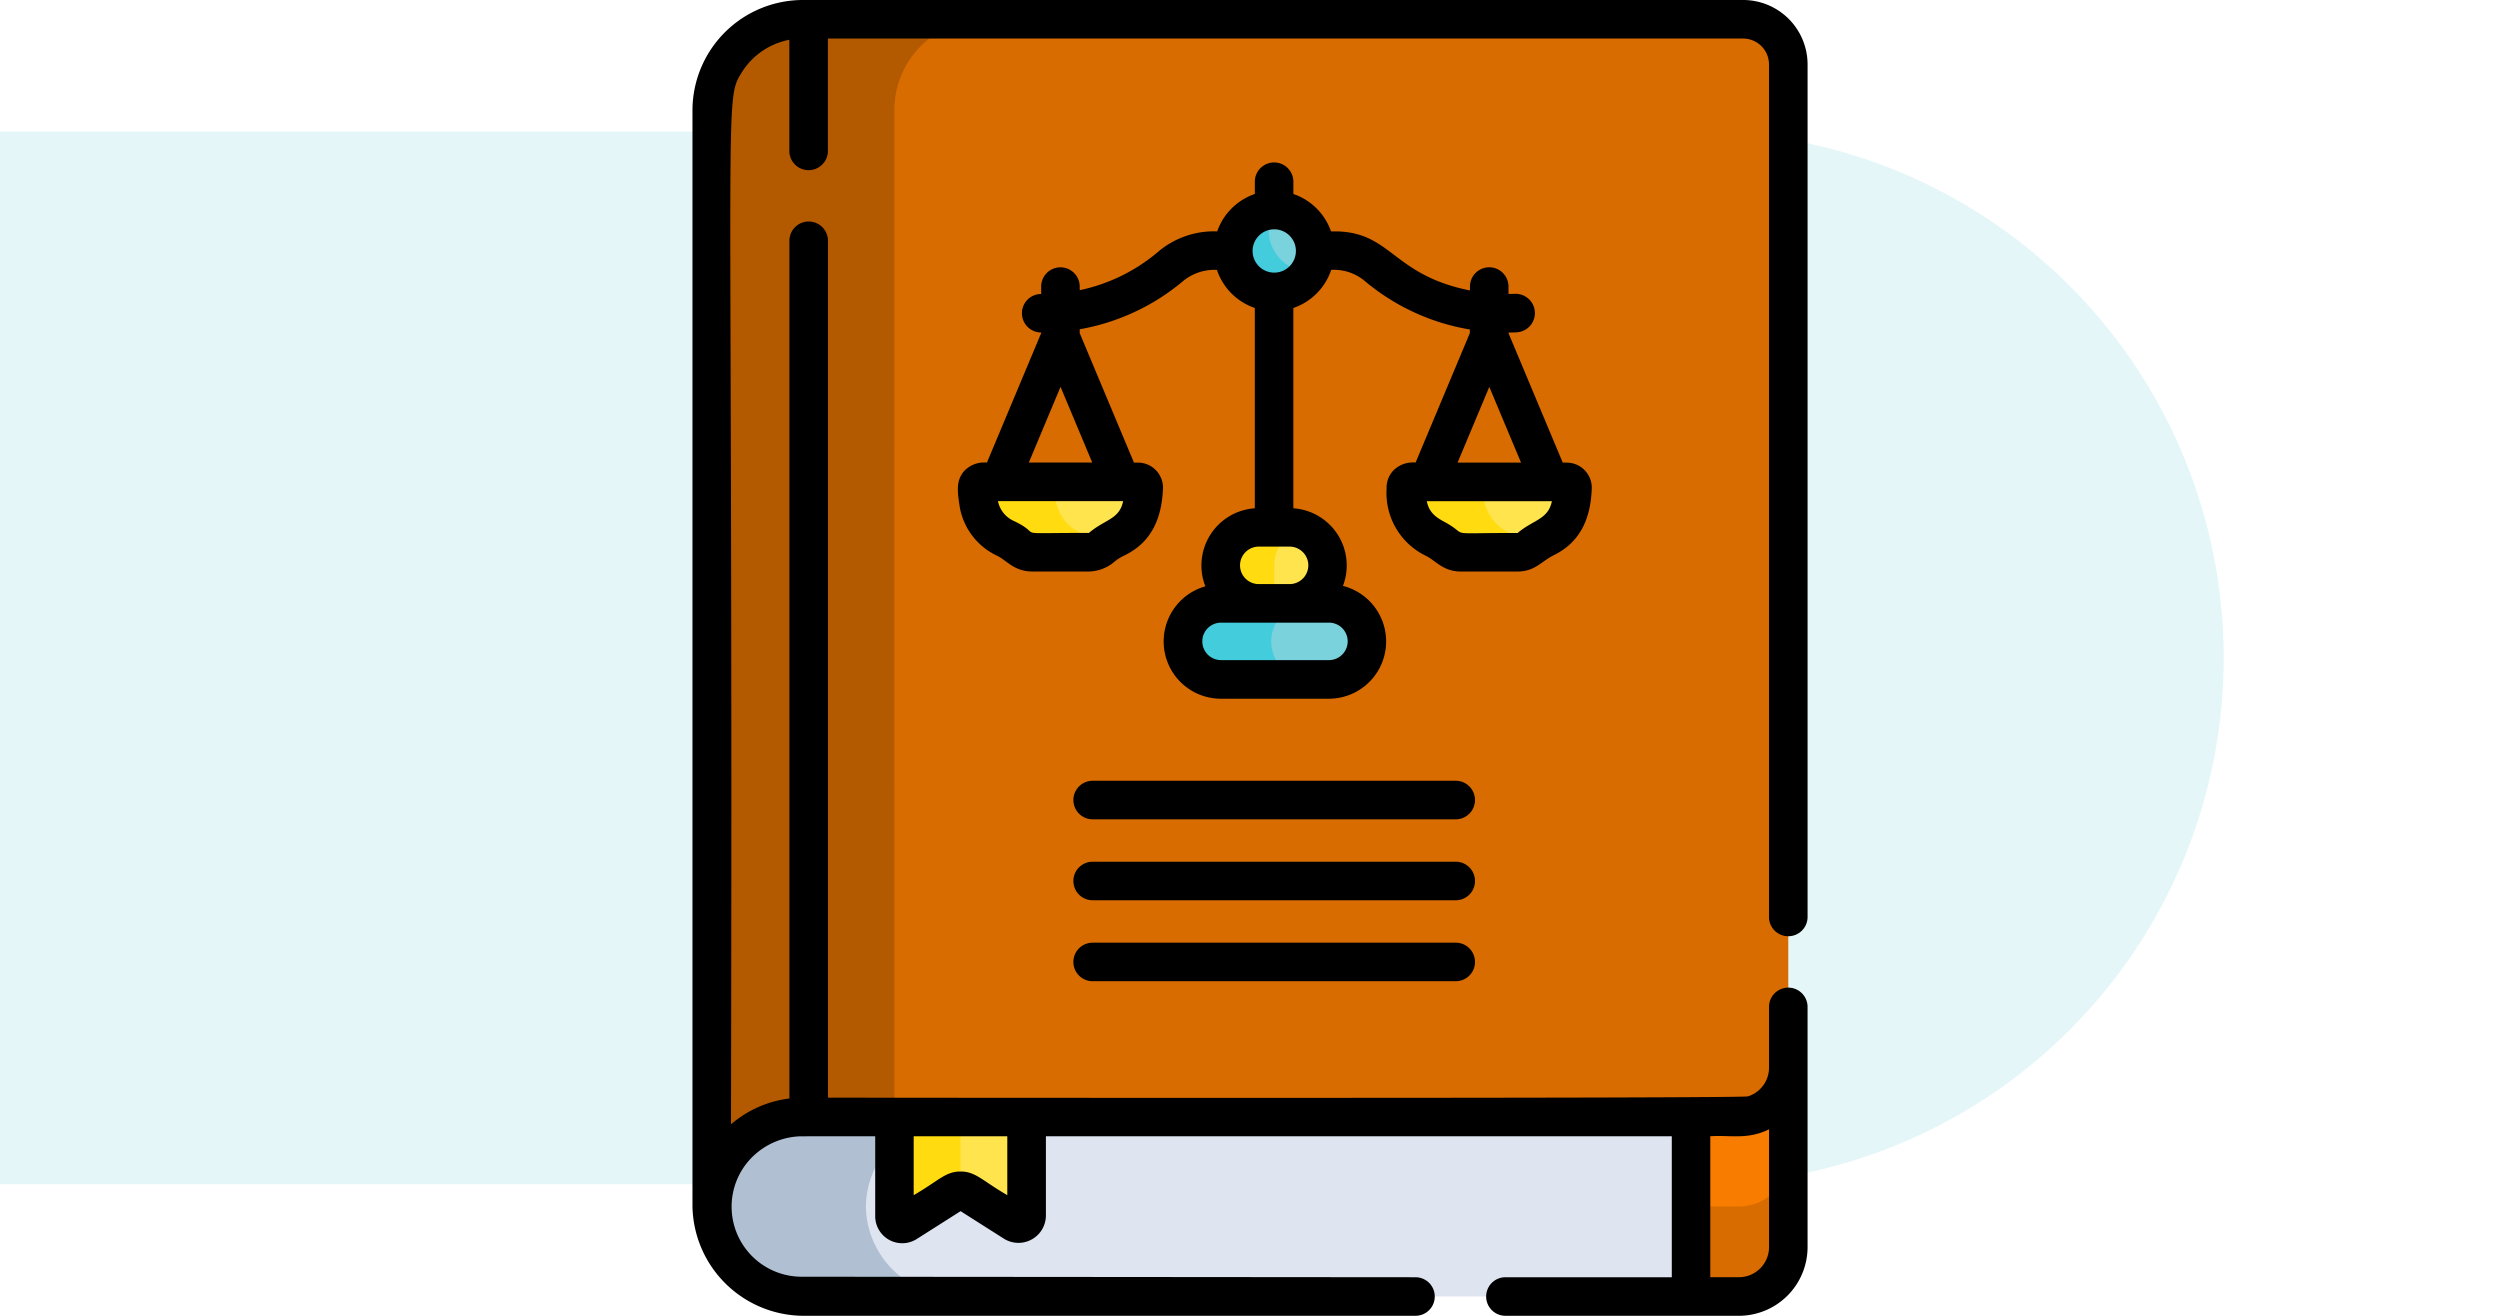 <svg xmlns="http://www.w3.org/2000/svg" width="190" height="100" viewBox="0 0 190 100">
  <g id="Grupo_121091" data-name="Grupo 121091" transform="translate(-180 -3313)">
    <g id="Grupo_117324" data-name="Grupo 117324" transform="translate(0 551)">
      <rect id="Rectángulo_33803" data-name="Rectángulo 33803" width="190" height="100" transform="translate(180 2762)" fill="none"/>
      <path id="Trazado_113613" data-name="Trazado 113613" d="M-22,0H107a40,40,0,0,1,0,80H-22Z" transform="translate(202 2772)" fill="rgba(121,210,220,0.2)"/>
      <g id="libro-de-leyes" transform="translate(193.59 2762)">
        <path id="Trazado_113693" data-name="Trazado 113693" d="M53.431,7.5a6.9,6.9,0,0,0-6.9,6.822h0V97.728a6.9,6.9,0,0,1,6.9-6.8h71.18a3.745,3.745,0,0,0,3.745-3.745V10.929A3.429,3.429,0,0,0,124.927,7.5Z" transform="translate(-6.036 -6.035)" fill="#d96c00"/>
        <path id="Trazado_113694" data-name="Trazado 113694" d="M60.421,14.322h0a6.9,6.9,0,0,1,6.9-6.822H53.431a6.9,6.9,0,0,0-6.9,6.822h0V97.728a6.9,6.9,0,0,1,6.9-6.8h6.989Z" transform="translate(-6.036 -6.035)" fill="#b35900"/>
        <path id="Trazado_113695" data-name="Trazado 113695" d="M53.9,7.5h-.472a6.9,6.9,0,0,0-6.9,6.822h0V97.728a6.9,6.9,0,0,1,6.9-6.8H53.9Z" transform="translate(-6.036 -6.035)" fill="#b35900"/>
        <g id="Grupo_117323" data-name="Grupo 117323" transform="translate(60.681 36.234)">
          <path id="Trazado_113696" data-name="Trazado 113696" d="M327.229,189.8a3.584,3.584,0,0,0,2.029-2.754c.078-.553.1-1.082.1-1.072a.441.441,0,0,0-.442-.458H317.141a.441.441,0,0,0-.442.457c.071,1.7.5,3.047,2.143,3.835,1.1.523,1.207,1.056,2.052,1.056h4.267a1.624,1.624,0,0,0,.94-.325A4.987,4.987,0,0,1,327.229,189.8Z" transform="translate(-284.116 -185.516)" fill="#ffe44d"/>
          <path id="Trazado_113697" data-name="Trazado 113697" d="M160.405,189.8a3.65,3.65,0,0,0,2.082-3.206c.031-.317.045-.651.044-.619a.441.441,0,0,0-.442-.458H150.317a.445.445,0,0,0-.441.461,10.871,10.871,0,0,0,.117,1.187,3.583,3.583,0,0,0,2.026,2.643c1.094.522,1.2,1.056,2.052,1.056h4.267C159.189,190.864,159.32,190.311,160.405,189.8Z" transform="translate(-149.873 -185.516)" fill="#ffe44d"/>
        </g>
        <path id="Trazado_113698" data-name="Trazado 113698" d="M157.772,189.8c-1.593-.752-2.035-2.1-2.126-3.827a.441.441,0,0,1,.442-.457h-5.769a.445.445,0,0,0-.441.461,10.853,10.853,0,0,0,.117,1.187,3.583,3.583,0,0,0,2.026,2.643c1.095.523,1.2,1.056,2.052,1.056,4.044-.093,4.33.176,5.018-.2A8.549,8.549,0,0,0,157.772,189.8Z" transform="translate(-89.193 -149.282)" fill="#ffdb10"/>
        <path id="Trazado_113699" data-name="Trazado 113699" d="M53.431,434.643a6.8,6.8,0,1,0,0,13.6v.04h67.531V434.643Z" transform="translate(-6.036 -349.752)" fill="#dee4f0"/>
        <path id="Trazado_113700" data-name="Trazado 113700" d="M58.253,441.445a6.9,6.9,0,0,1,6.9-6.8H53.43a6.8,6.8,0,1,0,0,13.6v.04H65.15v-.04A6.9,6.9,0,0,1,58.253,441.445Z" transform="translate(-6.035 -349.752)" fill="#b0c0d2"/>
        <path id="Trazado_113701" data-name="Trazado 113701" d="M431.258,419.213h-3.649v13.644h3.642A3.752,3.752,0,0,0,435,429.1V415.468A3.745,3.745,0,0,1,431.258,419.213Z" transform="translate(-312.682 -334.322)" fill="#f87c00"/>
        <path id="Trazado_113702" data-name="Trazado 113702" d="M431.25,454.009h-3.642v6.842h3.642A3.752,3.752,0,0,0,435,457.1v-6.842A3.752,3.752,0,0,1,431.25,454.009Z" transform="translate(-312.682 -362.316)" fill="#d96c00"/>
        <path id="Trazado_113703" data-name="Trazado 113703" d="M117.633,434.643v7.541a.587.587,0,0,0,.9.5l3.583-2.276a1,1,0,0,1,1.074,0l3.533,2.244a.62.62,0,0,0,.952-.523v-7.482Z" transform="translate(-63.248 -349.752)" fill="#ffe44d"/>
        <path id="Trazado_113704" data-name="Trazado 113704" d="M122.656,434.643h-5.023v7.541a.587.587,0,0,0,.9.5c3.672-2.271,3.608-2.432,4.12-2.432v-5.6Z" transform="translate(-63.248 -349.752)" fill="#ffdb10"/>
        <circle id="Elipse_5717" data-name="Elipse 5717" cx="3.111" cy="3.111" r="3.111" transform="translate(80.138 15.965)" fill="#79d2dc"/>
        <path id="Trazado_113705" data-name="Trazado 113705" d="M252.585,81.746a3.111,3.111,0,1,0,2.691,4.661A3.107,3.107,0,0,1,252.585,81.746Z" transform="translate(-169.335 -65.78)" fill="#42ccdc"/>
        <path id="Trazado_113706" data-name="Trazado 113706" d="M249.861,205.222H247.52a2.889,2.889,0,0,0-2.889,2.889v3.294h8.119v-3.294A2.889,2.889,0,0,0,249.861,205.222Z" transform="translate(-165.442 -165.14)" fill="#ffe44d"/>
        <path id="Trazado_113707" data-name="Trazado 113707" d="M250.721,205.341c-.686-.213-1.047-.1-3.2-.13a2.889,2.889,0,0,0-2.889,2.889v3.294h4.059V208.1A2.891,2.891,0,0,1,250.721,205.341Z" transform="translate(-165.443 -165.129)" fill="#ffdb10"/>
        <path id="Trazado_113708" data-name="Trazado 113708" d="M243.929,237.695h0a2.889,2.889,0,0,0-2.889-2.889h-8.2a2.889,2.889,0,0,0-2.889,2.889h0a2.889,2.889,0,0,0,2.889,2.889h8.2A2.888,2.888,0,0,0,243.929,237.695Z" transform="translate(-153.629 -188.946)" fill="#79d2dc"/>
        <path id="Trazado_113709" data-name="Trazado 113709" d="M236.652,237.694a2.889,2.889,0,0,1,2.889-2.889h-6.7a2.889,2.889,0,1,0,0,5.778h6.7A2.889,2.889,0,0,1,236.652,237.694Z" transform="translate(-153.63 -188.945)" fill="#42ccdc"/>
        <path id="Trazado_113710" data-name="Trazado 113710" d="M324.611,189.808c-1.593-.764-2.049-2.058-2.143-3.835a.441.441,0,0,1,.442-.457h-5.769a.441.441,0,0,0-.442.457c.085,1.613.423,3.011,2.143,3.835,1.1.523,1.209,1.056,2.052,1.056,4.044-.093,4.33.176,5.018-.2A8.63,8.63,0,0,0,324.611,189.808Z" transform="translate(-223.435 -149.282)" fill="#ffdb10"/>
        <path id="Trazado_113711" data-name="Trazado 113711" d="M187.591,93.078c2.084-1,2.853-2.82,2.94-5.077a1.907,1.907,0,0,0-1.905-1.984h-.3l-4.123-9.84v-.049c.206,0,.413,0,.62-.014a1.465,1.465,0,0,0-.129-2.927c-.163.007-.327.009-.491.011v-.562a1.465,1.465,0,1,0-2.93,0v.295c-5.941-1.184-5.951-4.49-10.3-4.49h-.259a4.6,4.6,0,0,0-2.86-2.841v-.932a1.465,1.465,0,1,0-2.93,0V65.6a4.6,4.6,0,0,0-2.86,2.843,6.554,6.554,0,0,0-4.462,1.526,13.493,13.493,0,0,1-5.986,2.941v-.271a1.465,1.465,0,0,0-2.93,0V73.2a1.463,1.463,0,0,0,0,2.926v.048l-4.123,9.839a2.1,2.1,0,0,0-1.676.588c-.7.733-.57,1.611-.392,2.771a5.054,5.054,0,0,0,2.839,3.72c.73.348,1.292,1.2,2.683,1.2h4.267a3.094,3.094,0,0,0,1.869-.657,3.457,3.457,0,0,1,.847-.558c2.07-.989,2.845-2.815,2.943-5.077a1.906,1.906,0,0,0-1.905-1.986h-.3l-4.123-9.839v-.294a16.686,16.686,0,0,0,7.883-3.685,3.77,3.77,0,0,1,2.546-.828,4.6,4.6,0,0,0,2.878,2.895V89.486a4.356,4.356,0,0,0-3.758,5.932,4.353,4.353,0,0,0,1.185,8.542h8.2a4.354,4.354,0,0,0,1.072-8.574,4.356,4.356,0,0,0-3.77-5.9V74.265a4.6,4.6,0,0,0,2.878-2.9,3.67,3.67,0,0,1,2.527.828,16.687,16.687,0,0,0,8.009,3.706v.273l-4.123,9.84a2.1,2.1,0,0,0-1.676.588,1.908,1.908,0,0,0-.528,1.4,5.3,5.3,0,0,0,2.975,5.094c.753.359,1.3,1.2,2.683,1.2h4.267C186.2,94.294,186.658,93.561,187.591,93.078Zm-39.582-1.71h0s.043.037.043.037Zm4.292,0c-.007.006-.011-.007-.01-.007-6.269-.014-3.2.258-5.71-.924a2.12,2.12,0,0,1-1.179-1.494h9.511C154.633,90.343,153.544,90.309,152.3,91.372Zm.268-5.356h-4.822l2.411-5.754Zm19.412,13.59a1.426,1.426,0,0,1-1.424,1.424h-8.2a1.424,1.424,0,1,1,0-2.848h8.2A1.426,1.426,0,0,1,171.982,99.606Zm-2.992-5.778a1.426,1.426,0,0,1-1.424,1.424h-2.341a1.424,1.424,0,0,1,0-2.848h2.341A1.425,1.425,0,0,1,168.99,93.828ZM166.4,71.577a1.646,1.646,0,1,1,1.646-1.646A1.648,1.648,0,0,1,166.4,71.577Zm16.344,8.684,2.412,5.755h-4.823Zm-2.149,11.106.041.035Zm-1-.706c-.71-.385-1.4-.7-1.6-1.715H187.5c-.283,1.409-1.426,1.409-2.612,2.426,0,0-.011-.007-.011-.007C179.344,91.352,181.2,91.608,179.587,90.661Z" transform="translate(-83.147 -50.857)"/>
        <path id="Trazado_113712" data-name="Trazado 113712" d="M216.338,303.81H188.745a1.465,1.465,0,1,0,0,2.93h27.593a1.465,1.465,0,1,0,0-2.93Z" transform="translate(-119.293 -244.472)"/>
        <path id="Trazado_113713" data-name="Trazado 113713" d="M216.338,335.31H188.745a1.465,1.465,0,1,0,0,2.93h27.593a1.465,1.465,0,1,0,0-2.93Z" transform="translate(-119.293 -269.82)"/>
        <path id="Trazado_113714" data-name="Trazado 113714" d="M216.338,366.811H188.745a1.465,1.465,0,1,0,0,2.93h27.593a1.465,1.465,0,1,0,0-2.93Z" transform="translate(-119.293 -295.168)"/>
        <path id="Trazado_113715" data-name="Trazado 113715" d="M122.321,71.154a1.465,1.465,0,0,0,1.465-1.465V4.894A4.9,4.9,0,0,0,118.891,0H47.4a8.4,8.4,0,0,0-8.362,8.287c0,4.971,0,78.617,0,83.41A8.473,8.473,0,0,0,47.4,100H93.987a1.465,1.465,0,0,0,0-2.93L47.4,97.031a5.324,5.324,0,0,1-4.318-8.525,5.445,5.445,0,0,1,4.044-2.142c.239-.012,5.779-.007,5.8-.007v6.077a2.054,2.054,0,0,0,3.153,1.733l3.335-2.119,3.285,2.087a2.086,2.086,0,0,0,3.2-1.76V86.356h47.567V97.07H100.823a1.465,1.465,0,0,0,0,2.93h17.745a5.223,5.223,0,0,0,5.217-5.217V76.525a1.465,1.465,0,1,0-2.93,0v4.62a2.285,2.285,0,0,1-1.6,2.178c-.553.172-68.6.1-69.92.1V18.3a1.465,1.465,0,0,0-2.93,0V83.485a8.375,8.375,0,0,0-4.44,1.963c.173-78.905-.575-77.652.791-79.9A5.469,5.469,0,0,1,46.4,3.023v8.445a1.465,1.465,0,1,0,2.93,0V2.93h69.559a1.967,1.967,0,0,1,1.964,1.964v64.8A1.465,1.465,0,0,0,122.321,71.154Zm-5.929,15.2c1.526-.1,2.824.281,4.464-.526v8.953a2.29,2.29,0,0,1-2.287,2.287h-2.177V86.356Zm-60.542,0h7.115v4.48c-1.931-1.124-2.406-1.8-3.557-1.8s-1.63.681-3.558,1.8C55.85,90.835,55.85,86.356,55.85,86.356Z" transform="translate(0)"/>
      </g>
    </g>
  </g>
</svg>
